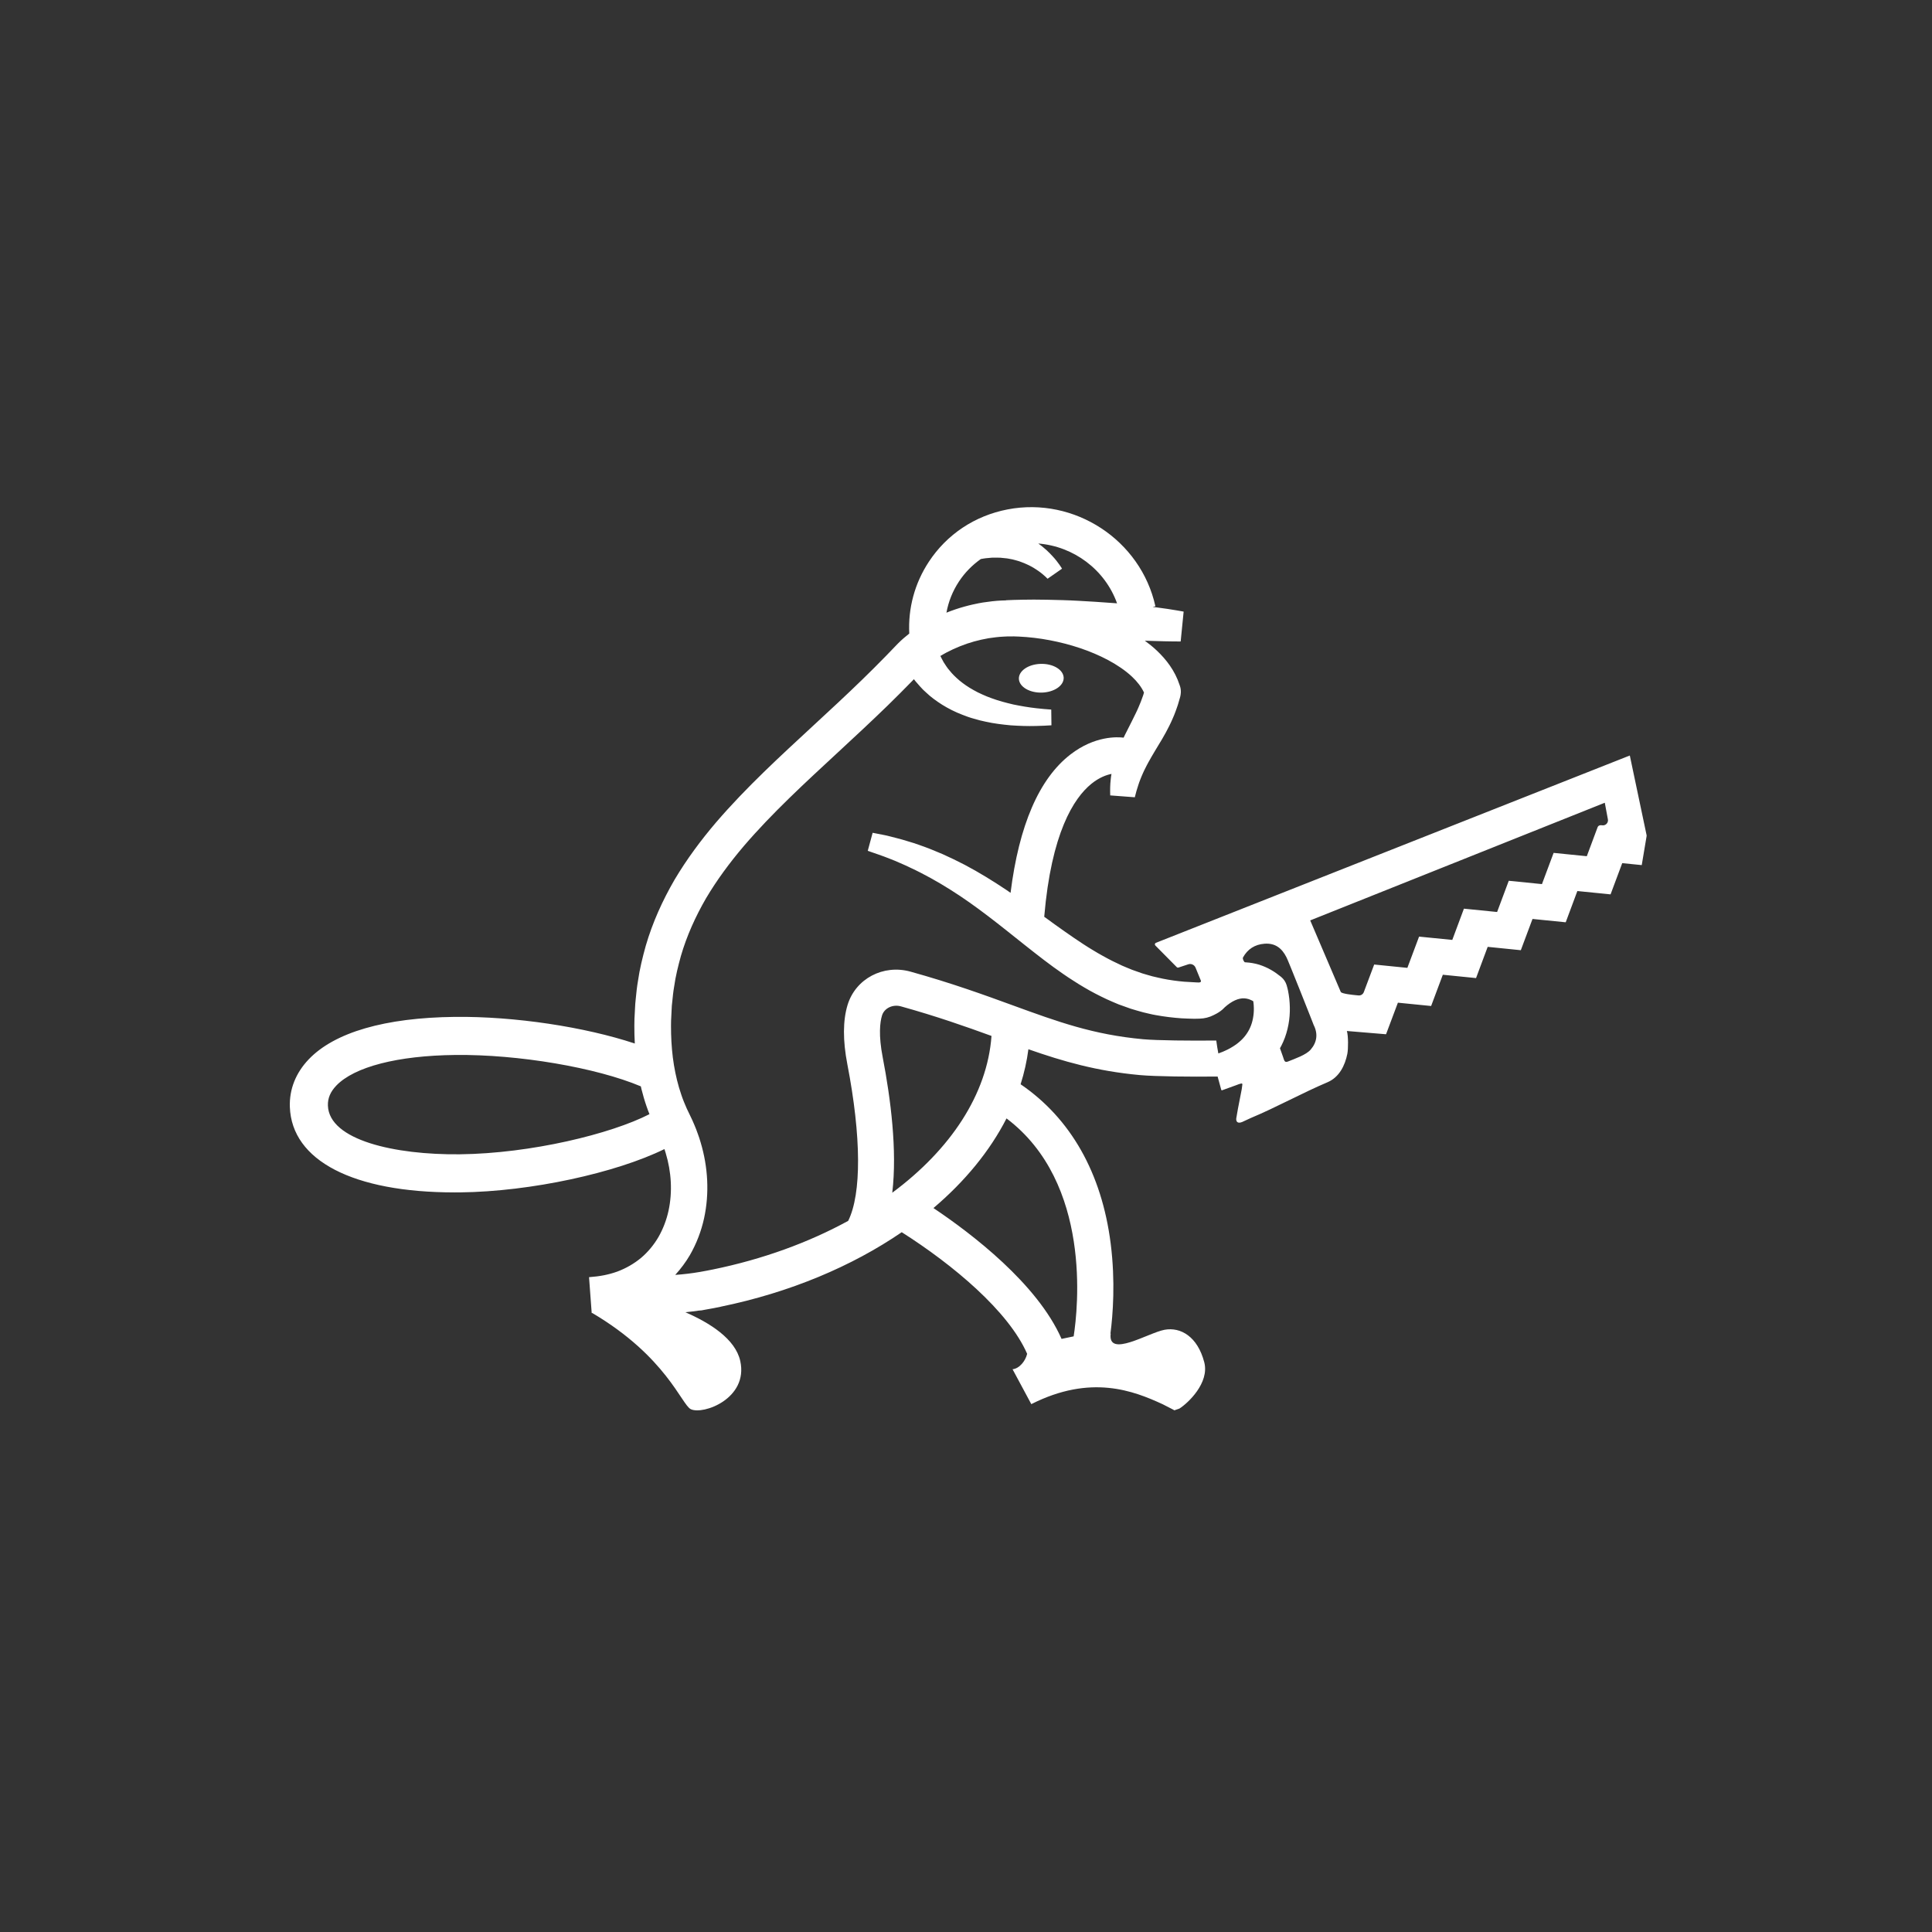 <?xml version="1.0" encoding="UTF-8"?>
<svg xmlns="http://www.w3.org/2000/svg" xmlns:xlink="http://www.w3.org/1999/xlink" width="80px" height="80px" viewBox="0 0 80 80" version="1.1">
  <rect x="0" y="0" width="80" height="80" fill="#333333" stroke="none"/>
  <title>Icon-Architecture/64/Arch_Amazon-Lumberyard_64</title>
  <defs>
    <linearGradient x1="0%" y1="100%" x2="100%" y2="0%" id="linearGradient-1">
      <stop stop-color="#4D27A8" offset="0%"/>
      <stop stop-color="#A166FF" offset="100%"/>
    </linearGradient>
  </defs>
  <g id="Icon-Architecture/64/Arch_Amazon-Lumberyard_64" stroke="none" stroke-width="1" fill="none" fill-rule="evenodd">
    <g id="Icon-Service/64/Amazon-Lumberyard_64" transform="translate(8, 8)" fill="#FFFFFF">
      <path d="M58.576,25.909 L58.451,25.24 L46.253,30.112 L47.517,33.071 C47.543,33.151 48.055,33.2 48.139,33.208 L48.252,33.219 C48.348,33.228 48.439,33.172 48.473,33.08 L48.902,31.939 L50.276,32.077 L50.761,30.783 L52.136,30.92 L52.618,29.626 L53.992,29.764 L54.475,28.471 L55.849,28.609 L56.332,27.316 L57.706,27.454 L58.153,26.255 C58.18,26.184 58.255,26.158 58.329,26.173 C58.487,26.205 58.618,26.059 58.576,25.909 L58.576,25.909 Z M46.393,34.436 C46.415,34.479 45.301,31.664 45.27,31.64 C45.078,31.256 44.797,31.047 44.366,31.077 C43.96,31.106 43.661,31.301 43.471,31.644 C43.44,31.701 43.51,31.829 43.548,31.846 L43.592,31.849 C43.684,31.856 43.778,31.863 43.868,31.881 C43.962,31.895 44.052,31.921 44.141,31.946 C44.226,31.976 44.316,32.004 44.395,32.042 C44.478,32.078 44.556,32.118 44.632,32.162 C44.783,32.247 44.916,32.346 45.043,32.447 C45.154,32.536 45.236,32.658 45.277,32.795 L45.278,32.799 C45.296,32.855 45.301,32.877 45.309,32.912 L45.331,33.004 C45.344,33.065 45.354,33.123 45.363,33.182 C45.382,33.3 45.395,33.417 45.402,33.535 C45.417,33.77 45.412,34.009 45.38,34.248 C45.348,34.487 45.292,34.727 45.207,34.96 C45.164,35.077 45.114,35.191 45.057,35.303 C45.04,35.337 45.02,35.371 45.001,35.405 C45.062,35.578 45.11,35.713 45.127,35.762 C45.182,35.92 45.186,36.014 45.343,35.951 C45.626,35.835 46.083,35.683 46.274,35.46 C46.537,35.153 46.581,34.802 46.393,34.436 L46.393,34.436 Z M43.914,33.631 C43.911,33.573 43.903,33.515 43.895,33.459 C43.893,33.458 43.892,33.457 43.89,33.456 C43.858,33.436 43.826,33.42 43.794,33.407 C43.763,33.389 43.731,33.384 43.7,33.37 C43.578,33.335 43.467,33.327 43.339,33.355 C43.212,33.381 43.067,33.445 42.925,33.543 C42.854,33.591 42.783,33.647 42.716,33.708 C42.682,33.739 42.649,33.771 42.619,33.803 C42.507,33.9 42.382,33.967 42.382,33.967 L42.257,34.032 C42.077,34.124 41.878,34.175 41.676,34.18 L41.454,34.185 C41.278,34.185 41.1,34.172 40.923,34.166 C40.568,34.141 40.214,34.098 39.862,34.034 C39.685,34.005 39.513,33.957 39.338,33.918 C39.165,33.874 38.995,33.819 38.823,33.769 C38.654,33.711 38.486,33.652 38.319,33.589 C38.157,33.519 37.991,33.453 37.831,33.378 C37.513,33.228 37.199,33.068 36.901,32.89 C36.752,32.802 36.602,32.713 36.46,32.618 C36.314,32.527 36.172,32.432 36.032,32.335 C35.47,31.951 34.947,31.536 34.432,31.13 L33.668,30.522 C33.416,30.321 33.162,30.124 32.908,29.93 L32.526,29.644 L32.14,29.366 L31.75,29.098 L31.353,28.841 C31.087,28.674 30.817,28.512 30.542,28.361 C30.266,28.21 29.988,28.064 29.702,27.933 C29.561,27.863 29.418,27.799 29.272,27.737 C29.128,27.673 28.983,27.61 28.839,27.557 C28.556,27.442 28.241,27.339 27.932,27.231 L28.134,26.484 L28.615,26.578 C28.773,26.608 28.944,26.659 29.109,26.699 C29.278,26.74 29.439,26.788 29.6,26.838 C29.764,26.887 29.927,26.935 30.085,26.995 C30.405,27.106 30.72,27.234 31.032,27.368 C31.343,27.506 31.646,27.655 31.948,27.811 L32.393,28.055 L32.829,28.312 C33.116,28.488 33.4,28.667 33.677,28.854 C33.733,28.892 33.788,28.932 33.845,28.971 C34.195,26.173 35.026,24.245 36.325,23.241 C37.339,22.456 38.285,22.514 38.527,22.545 C38.546,22.507 38.563,22.468 38.582,22.429 C38.67,22.248 38.761,22.073 38.847,21.905 C38.888,21.822 38.932,21.737 38.97,21.656 C39.008,21.575 39.053,21.493 39.087,21.414 C39.121,21.334 39.161,21.254 39.19,21.175 C39.221,21.097 39.261,21.013 39.281,20.943 L39.32,20.835 L39.34,20.78 L39.36,20.71 L39.37,20.676 C39.267,20.453 39.096,20.228 38.876,20.022 C38.6,19.762 38.258,19.534 37.891,19.336 C37.153,18.942 36.314,18.672 35.465,18.51 C35.043,18.429 34.6,18.378 34.19,18.359 L34.014,18.353 L33.972,18.351 C33.978,18.352 33.951,18.352 33.942,18.352 L33.865,18.352 C33.762,18.351 33.658,18.354 33.555,18.361 C33.348,18.37 33.144,18.397 32.94,18.427 C32.534,18.497 32.134,18.605 31.751,18.761 C31.559,18.838 31.371,18.924 31.189,19.02 L31.055,19.095 L30.939,19.162 C30.942,19.168 30.945,19.173 30.948,19.18 C30.979,19.234 31.014,19.322 31.075,19.422 C31.143,19.518 31.211,19.648 31.325,19.771 C31.428,19.904 31.566,20.038 31.729,20.178 C31.894,20.314 32.089,20.452 32.316,20.576 C32.43,20.639 32.547,20.703 32.677,20.757 C32.802,20.816 32.935,20.868 33.074,20.917 C33.349,21.02 33.65,21.098 33.959,21.171 C34.27,21.235 34.592,21.291 34.919,21.327 C35.122,21.35 35.326,21.368 35.53,21.382 L35.538,22.033 C35.328,22.047 35.115,22.057 34.901,22.061 C34.552,22.071 34.199,22.058 33.849,22.034 C33.5,22.001 33.153,21.959 32.817,21.884 C32.648,21.849 32.483,21.809 32.321,21.758 C32.159,21.715 32.003,21.657 31.85,21.597 C31.545,21.481 31.263,21.336 31.011,21.18 C30.761,21.021 30.537,20.856 30.359,20.685 C30.17,20.525 30.038,20.353 29.918,20.22 C29.89,20.186 29.866,20.155 29.843,20.124 L29.763,20.207 C29.431,20.548 29.096,20.882 28.758,21.213 C28.08,21.872 27.39,22.512 26.705,23.146 C25.335,24.415 23.973,25.664 22.8,27.033 C22.217,27.719 21.686,28.436 21.237,29.193 C20.798,29.952 20.437,30.75 20.195,31.583 C20.08,32.001 19.974,32.422 19.915,32.853 C19.876,33.07 19.857,33.279 19.836,33.487 L19.819,33.644 L19.81,33.819 L19.793,34.168 L19.788,34.256 L19.787,34.319 L19.785,34.483 L19.789,34.811 C19.796,35.029 19.805,35.246 19.826,35.461 C19.863,35.892 19.933,36.315 20.034,36.727 C20.085,36.932 20.143,37.136 20.212,37.333 C20.278,37.534 20.36,37.725 20.437,37.902 L20.587,38.215 C20.642,38.332 20.701,38.449 20.748,38.57 C20.799,38.691 20.848,38.811 20.89,38.935 C20.936,39.057 20.977,39.182 21.013,39.308 C21.313,40.311 21.383,41.399 21.153,42.453 C21.037,42.979 20.841,43.493 20.567,43.971 C20.396,44.263 20.19,44.538 19.96,44.791 C20.298,44.767 20.637,44.727 20.977,44.669 C21.08,44.651 21.181,44.632 21.283,44.613 C21.355,44.598 21.427,44.585 21.499,44.57 C21.502,44.569 21.505,44.569 21.507,44.569 C23.588,44.144 25.488,43.447 27.122,42.553 C27.678,41.428 27.666,39.069 27.087,36.07 C26.896,35.083 26.9,34.255 27.097,33.61 C27.43,32.524 28.575,31.92 29.704,32.234 C31.422,32.712 32.761,33.2 33.942,33.631 C35.801,34.309 37.268,34.844 39.34,35.033 C39.907,35.084 41.305,35.098 42.363,35.086 C42.388,35.274 42.417,35.457 42.449,35.621 L42.63,35.552 C42.698,35.519 42.773,35.492 42.839,35.456 C42.905,35.421 42.972,35.388 43.033,35.347 C43.054,35.335 43.073,35.322 43.094,35.309 C43.133,35.283 43.171,35.257 43.208,35.23 C43.21,35.229 43.211,35.228 43.212,35.227 C43.267,35.185 43.321,35.141 43.371,35.095 C43.421,35.049 43.468,35.001 43.511,34.951 C43.553,34.9 43.595,34.849 43.63,34.794 C43.776,34.58 43.865,34.33 43.901,34.055 C43.92,33.918 43.924,33.774 43.914,33.631 L43.914,33.631 Z M33.678,38.311 C32.989,39.658 31.959,40.915 30.652,42.023 C32.234,43.083 34.952,45.155 35.957,47.441 L36.458,47.336 C36.634,46.203 37.22,40.984 33.678,38.311 L33.678,38.311 Z M33.056,34.896 C31.993,34.509 30.789,34.084 29.304,33.671 C28.967,33.577 28.616,33.745 28.523,34.047 C28.437,34.328 28.372,34.859 28.552,35.787 C28.882,37.498 29.155,39.638 28.947,41.388 C31.36,39.598 32.88,37.312 33.056,34.896 L33.056,34.896 Z M31.19,17.37 C31.191,17.369 31.192,17.369 31.194,17.368 C31.677,17.174 32.182,17.036 32.696,16.949 C32.954,16.91 33.214,16.878 33.473,16.866 C33.534,16.862 33.595,16.863 33.655,16.861 L33.655,16.855 C33.655,16.855 33.769,16.85 33.969,16.842 C34.069,16.84 34.186,16.834 34.331,16.833 C34.475,16.831 34.637,16.83 34.813,16.828 C35.163,16.829 35.567,16.837 36.001,16.85 C36.433,16.862 36.893,16.891 37.353,16.919 C37.657,16.939 37.96,16.959 38.255,16.982 C37.755,15.585 36.452,14.62 34.993,14.506 C35.016,14.523 35.042,14.541 35.064,14.558 C35.166,14.63 35.254,14.714 35.341,14.786 C35.422,14.867 35.502,14.937 35.567,15.013 C35.703,15.156 35.802,15.289 35.87,15.385 C35.903,15.433 35.93,15.472 35.951,15.506 C35.972,15.539 35.974,15.546 35.976,15.548 L35.377,15.965 C35.378,15.967 35.364,15.95 35.352,15.939 C35.337,15.925 35.314,15.903 35.286,15.875 C35.221,15.817 35.126,15.731 34.999,15.643 C34.938,15.597 34.864,15.556 34.792,15.508 C34.713,15.468 34.636,15.417 34.548,15.381 C34.462,15.34 34.373,15.301 34.279,15.269 C34.188,15.231 34.09,15.209 33.995,15.182 C33.9,15.154 33.801,15.143 33.707,15.123 C33.61,15.11 33.514,15.104 33.425,15.094 C33.333,15.089 33.243,15.092 33.16,15.091 C33.077,15.086 32.995,15.102 32.923,15.106 C32.849,15.114 32.784,15.115 32.723,15.129 C32.681,15.137 32.645,15.143 32.612,15.149 C32.259,15.399 31.95,15.711 31.707,16.081 C31.446,16.477 31.272,16.915 31.19,17.37 L31.19,17.37 Z M18.893,38.135 C18.852,38.033 18.813,37.931 18.778,37.828 C18.693,37.586 18.622,37.339 18.56,37.092 C18.552,37.056 18.544,37.02 18.536,36.984 C16.69,36.206 13.471,35.654 10.851,35.684 C8.465,35.71 6.669,36.174 5.923,36.955 C5.68,37.209 5.567,37.479 5.578,37.781 C5.629,39.215 8.352,39.824 11.035,39.797 C13.993,39.764 17.304,38.951 18.893,38.135 L18.893,38.135 Z M60.184,26.593 L60.18,26.636 L59.981,27.822 L59.981,27.822 L59.173,27.741 L58.69,29.034 L57.315,28.896 L56.833,30.19 L55.458,30.052 L54.974,31.346 L53.602,31.207 L53.12,32.5 L51.744,32.362 L51.26,33.656 L49.884,33.519 L49.398,34.814 L49.39,34.826 L47.771,34.691 C47.833,34.894 47.831,35.432 47.79,35.638 C47.694,36.115 47.458,36.606 46.968,36.814 C45.943,37.247 44.826,37.864 43.8,38.291 C43.79,38.295 43.589,38.39 43.434,38.46 C43.255,38.532 43.176,38.454 43.191,38.309 L43.259,37.918 C43.321,37.607 43.327,37.56 43.389,37.248 C43.405,37.184 43.434,37.018 43.444,36.901 C43.443,36.859 43.415,36.861 43.362,36.874 C43.317,36.887 43.249,36.908 43.201,36.93 L42.602,37.147 C42.589,37.151 42.574,37.143 42.57,37.129 L42.419,36.577 C41.317,36.59 39.85,36.576 39.204,36.517 C37.413,36.354 36.02,35.949 34.584,35.447 C34.52,35.937 34.412,36.421 34.261,36.897 C36.333,38.309 37.62,40.573 37.991,43.493 C38.19,45.06 38.082,46.444 37.982,47.215 C37.987,47.221 37.991,47.225 37.991,47.226 C37.863,48.248 39.555,47.184 40.223,47.063 C40.891,46.942 41.587,47.346 41.865,48.404 C42.091,49.263 41.186,50.106 40.835,50.327 L40.629,50.398 C40.572,50.363 40.629,50.398 40.565,50.362 L40.147,50.148 C38.938,49.589 37.17,48.896 34.704,50.142 L33.928,48.698 L33.929,48.698 C34.215,48.667 34.462,48.355 34.532,48.059 C33.764,46.294 31.459,44.369 29.339,43.023 C27.274,44.436 24.714,45.517 21.846,46.107 C21.842,46.108 21.839,46.11 21.835,46.111 C21.651,46.151 21.469,46.184 21.285,46.216 C21.247,46.222 21.209,46.23 21.171,46.237 C21.13,46.244 21.091,46.253 21.05,46.26 C21.011,46.266 20.972,46.268 20.934,46.269 C20.749,46.296 20.564,46.319 20.379,46.337 C21.386,46.774 22.452,47.441 22.653,48.358 C22.994,49.917 21.104,50.599 20.602,50.35 C20.223,50.162 19.584,48.176 16.527,46.37 L16.501,46.372 L16.391,44.885 C16.836,44.852 17.188,44.786 17.559,44.654 C17.921,44.519 18.252,44.328 18.543,44.088 C18.831,43.844 19.075,43.549 19.268,43.218 C19.458,42.884 19.599,42.516 19.683,42.13 C19.85,41.357 19.802,40.523 19.563,39.739 C19.549,39.685 19.529,39.634 19.512,39.581 C17.518,40.561 13.995,41.342 11.053,41.374 C10.976,41.375 10.901,41.375 10.826,41.375 C6.626,41.375 4.081,40.06 4.002,37.837 C3.976,37.109 4.246,36.428 4.782,35.866 C5.849,34.747 7.942,34.139 10.834,34.107 C13.316,34.079 16.219,34.524 18.286,35.21 C18.28,35.089 18.275,34.969 18.271,34.849 L18.267,34.476 L18.27,34.29 L18.272,34.179 L18.277,34.091 L18.295,33.742 L18.305,33.567 L18.323,33.375 C18.348,33.119 18.374,32.863 18.417,32.62 C18.487,32.126 18.607,31.638 18.741,31.158 C19.021,30.197 19.436,29.281 19.933,28.426 C20.438,27.576 21.024,26.788 21.651,26.053 C22.913,24.585 24.314,23.308 25.682,22.041 C26.368,21.408 27.048,20.778 27.71,20.135 C28.04,19.813 28.366,19.49 28.686,19.161 L29.179,18.65 C29.324,18.504 29.483,18.366 29.651,18.234 C29.598,17.184 29.875,16.153 30.461,15.262 C31.208,14.125 32.366,13.355 33.72,13.094 C36.49,12.56 39.237,14.359 39.843,17.105 L39.729,17.13 C39.776,17.136 39.826,17.142 39.872,17.148 C40.214,17.193 40.498,17.235 40.697,17.27 C40.896,17.302 41.012,17.326 41.012,17.326 L40.889,18.562 C40.889,18.562 40.778,18.564 40.579,18.56 C40.382,18.559 40.098,18.552 39.759,18.541 C39.647,18.538 39.527,18.534 39.405,18.53 C39.574,18.655 39.741,18.787 39.899,18.937 C40.286,19.302 40.65,19.766 40.843,20.36 C40.851,20.381 40.858,20.402 40.864,20.422 C40.864,20.423 40.865,20.423 40.865,20.424 C40.874,20.453 40.88,20.479 40.882,20.489 C40.895,20.561 40.893,20.574 40.896,20.611 L40.896,20.665 L40.894,20.7 C40.891,20.735 40.889,20.757 40.886,20.772 C40.881,20.805 40.877,20.821 40.873,20.838 L40.858,20.896 L40.852,20.914 L40.832,20.984 L40.791,21.125 L40.77,21.195 L40.741,21.279 L40.682,21.446 C40.642,21.562 40.599,21.655 40.556,21.758 C40.514,21.861 40.465,21.954 40.419,22.053 C40.325,22.245 40.223,22.427 40.121,22.602 C40.019,22.776 39.919,22.942 39.819,23.103 C39.722,23.262 39.634,23.42 39.548,23.573 C39.509,23.65 39.462,23.727 39.428,23.804 C39.391,23.881 39.348,23.957 39.318,24.035 C39.288,24.114 39.246,24.19 39.22,24.27 C39.192,24.35 39.155,24.428 39.134,24.511 C39.112,24.593 39.079,24.674 39.057,24.758 C39.037,24.843 39.015,24.928 38.99,25.013 L37.972,24.936 C37.965,24.72 37.966,24.5 37.992,24.28 C37.997,24.201 38.011,24.124 38.024,24.046 C37.813,24.088 37.514,24.193 37.189,24.458 C36.46,25.052 35.534,26.491 35.239,29.962 C35.257,29.974 35.274,29.987 35.292,29.999 C35.554,30.191 35.815,30.38 36.077,30.563 C36.339,30.746 36.598,30.927 36.86,31.096 C36.991,31.182 37.123,31.264 37.256,31.344 C37.388,31.426 37.52,31.5 37.654,31.575 C37.921,31.725 38.191,31.861 38.464,31.985 C38.6,32.046 38.74,32.098 38.878,32.157 L39.297,32.305 C39.438,32.345 39.579,32.391 39.722,32.428 C39.866,32.459 40.009,32.498 40.154,32.526 C40.443,32.584 40.737,32.624 41.033,32.65 C41.182,32.658 41.366,32.672 41.515,32.678 L41.63,32.683 C41.751,32.683 41.728,32.612 41.728,32.612 L41.505,32.068 C41.455,31.948 41.32,31.888 41.198,31.932 L40.799,32.064 C40.774,32.073 40.747,32.066 40.728,32.048 L39.841,31.152 C39.805,31.117 39.818,31.058 39.864,31.04 L59.487,23.284 L60.184,26.593 Z M35.152,20.679 C34.64,20.696 34.21,20.445 34.19,20.117 C34.171,19.788 34.569,19.508 35.082,19.49 C35.594,19.472 36.024,19.723 36.044,20.052 C36.063,20.38 35.664,20.66 35.152,20.679 L35.152,20.679 Z" id="Fill-1"/>
    </g>
  </g>
</svg>
